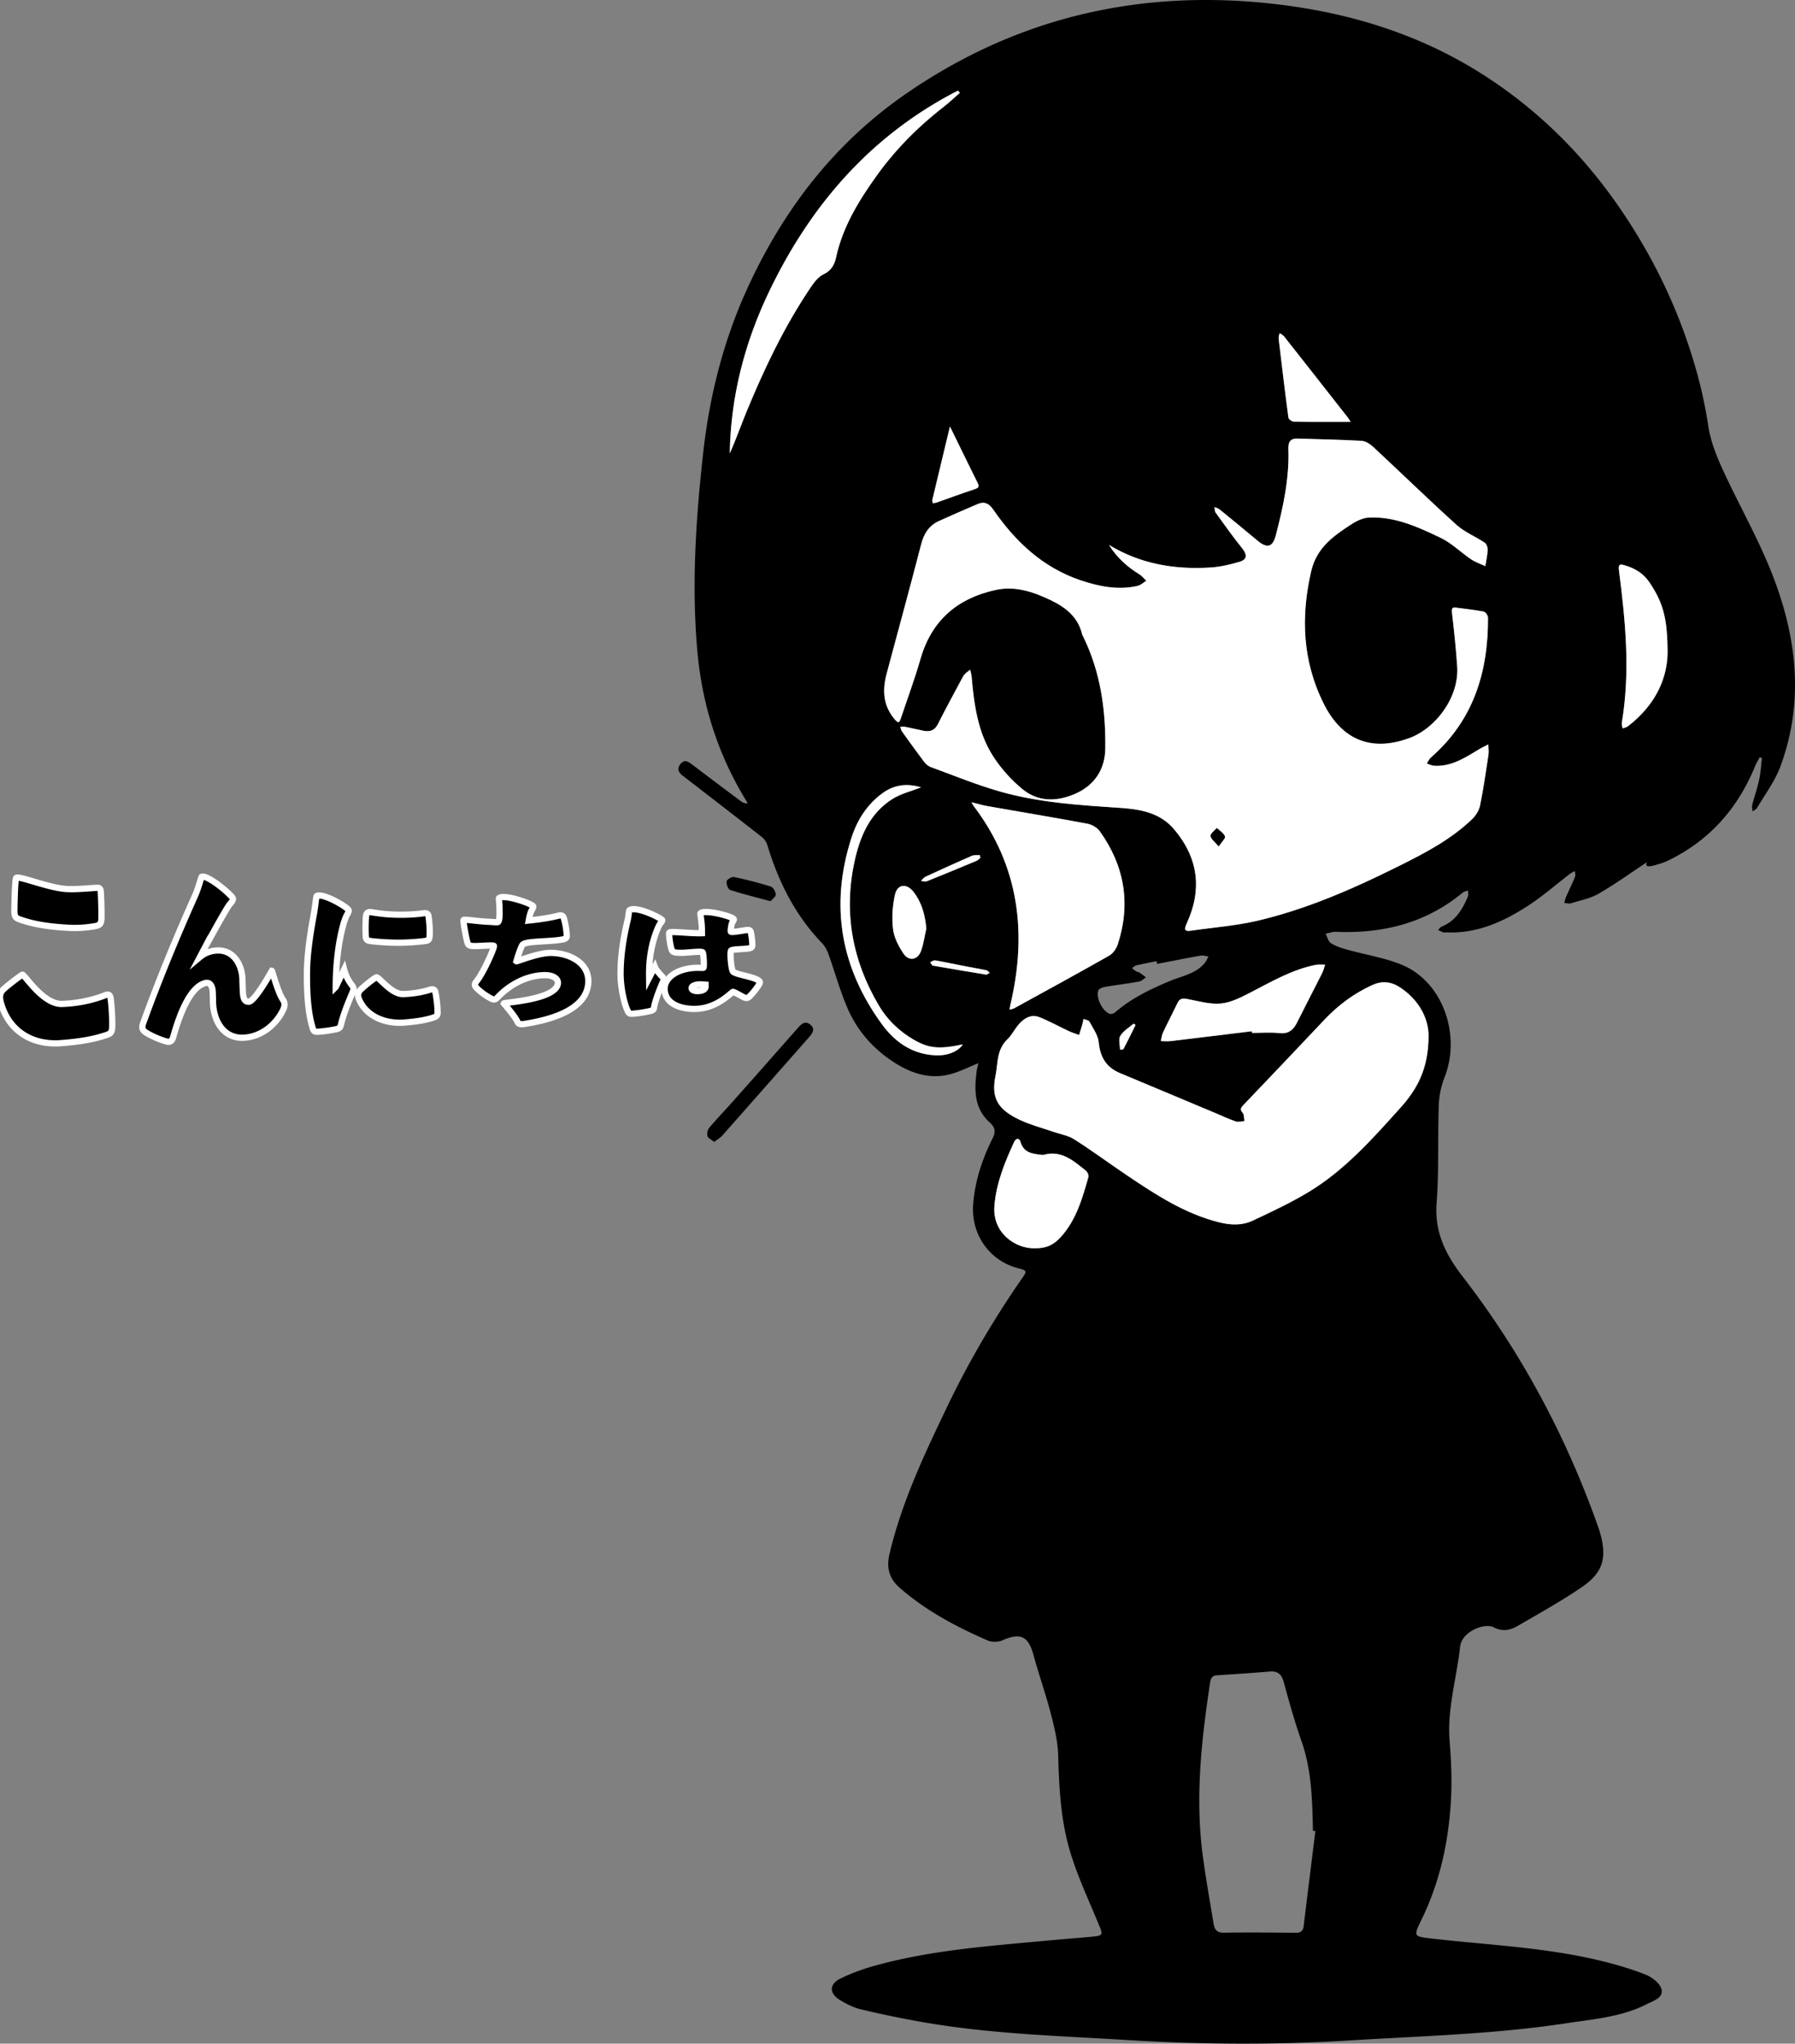 <svg xmlns="http://www.w3.org/2000/svg" xml:space="preserve" width="1148.826" height="1308.065" viewBox="0 0 1148.826 1308.065"><rect x="0" y="0" width="1148.826" height="1308.065" fill="#808080" stroke="none"/><path fill-rule="evenodd" d="M626.366 680.451c-6.535 2.558-12.771 5.895-19.422 7.411-12.952 2.952-24.673-1.278-35.467-8.374-13.018-8.559-22.943-20.033-29.073-34.204-4.861-11.238-8.072-23.183-12.235-34.733-.921-2.558-2.376-5.157-4.246-7.103-17.163-17.851-27.79-39.264-34.859-62.716-.57-1.891-1.995-3.836-3.564-5.064-16.265-12.739-32.64-25.337-48.985-37.974-.264-.204-.511-.432-.785-.619-3.139-2.148-5.019-4.828-2.067-8.256 2.735-3.177 5.267-1.029 7.77.873 10.21 7.761 20.474 15.452 30.744 23.134 1.11.83 2.395 1.428 4.374 1.388-2.285-3.948-4.671-7.841-6.838-11.852-14.45-26.742-22.693-55.203-25.396-85.569-3.776-42.426-.954-84.571 3.697-126.676 4.087-36.994 13.167-72.752 28.806-106.636 22.992-49.82 55.457-91.988 100.958-123.42 70.032-48.38 147.84-66.715 231.921-57.945 47.482 4.953 92.921 18.068 133.937 43.447 35.002 21.657 64.29 49.796 88.021 83.301 23.758 33.543 41.502 70.242 52.469 109.977 3.007 10.896 5.414 22.027 7.083 33.201 1.782 11.938 6.543 22.652 11.585 33.317 9.609 20.328 20.667 40.064 28.944 60.911 16.104 40.558 21.3 82.265 5.725 124.363-3.462 9.356-9.757 17.674-14.868 26.398-.592 1.01-1.96 1.563-2.969 2.328-.083-1.378-.515-2.847-.188-4.12 1.401-5.479 3.294-10.844 4.483-16.363.966-4.479 1.184-9.121 1.733-13.69l-1.441-.508c-1.052 2.054-2.255 4.044-3.131 6.17-11.042 26.797-29.091 47.132-55.296 59.89-2.969 1.445-6.216 2.407-9.424 3.246-2.971.776-5.947.969-4.225-2.189-9.578 6.334-19.924 13.777-30.885 20.164-5.334 3.107-11.789 4.332-17.805 6.192-1.294.4-2.877-.134-4.326-.238.412-1.347.699-2.749 1.261-4.031 1.867-4.265 3.929-8.447 5.688-12.753.414-1.013-.063-2.39-.129-3.599-.989.537-2.07.954-2.955 1.63-9.115 6.965-17.778 14.624-27.388 20.817-15.703 10.12-32.524 17.706-51.937 16.793-.664-.031-1.396.199-1.986-.006-1.139-.396-2.198-1.017-3.291-1.545.803-.748 1.478-1.813 2.428-2.196 8.777-3.536 13.135-10.914 16.594-19.021.494-1.159.105-2.694.126-4.055-1.172.48-2.554.709-3.485 1.48-23.607 19.533-51.13 26.221-81.137 25.003-2.146-.087-4.33.806-6.496 1.243 1.106 2.076 1.702 4.959 3.43 6.051 3.093 1.954 6.791 3.104 10.372 4.109 11.678 3.277 23.912 5.136 35.031 9.724 26.012 10.731 38.112 44.662 27.219 72.18-2.2 5.559-3.429 11.812-3.635 17.794-.714 20.814.192 41.725-1.385 62.456-1.417 18.624 5.721 32.889 16.598 46.975 37.765 48.907 66.552 102.785 87.061 161.079.387 1.1.728 2.218 1.04 3.341 4.428 15.879 1.835 25.221-11.879 34.568-13.17 8.978-27.171 16.758-40.978 24.77-4.675 2.713-9.67 3.805-15.175.92-6.162-3.23-20.596 2.83-21.609 12.26-2.163 20.129-8.376 39.751-6.728 60.393.952 11.933 1.519 23.992.949 35.932-1.304 27.35-6.874 53.787-19.008 78.621-5.289 10.826-4.955 10.619 7.199 12.008 36.059 4.121 72.488 5.594 107.929 14.254 9.684 2.367 19.347 5.17 28.58 8.871 4.041 1.619 9.005 5.488 9.94 9.238 1.384 5.545-5.025 7.322-9.241 9.482-16.238 8.32-34.19 9.646-51.76 12.324-46.05 7.018-92.584 8.145-138.971 10.998-47.138 2.898-94.335 2.629-141.412-.246-43.862-2.678-87.92-3.885-131.364-11.477a667 667 0 0 1-39.568-8.176c-4.757-1.133-9.399-3.473-13.6-6.061-6.851-4.223-6.793-10.131.506-13.699 7.272-3.557 15.054-6.318 22.878-8.455 36.53-9.98 74.169-12.488 111.646-16.014 9.123-.857 18.269-1.477 27.386-2.391 5.892-.59 5.984-1.35 3.727-6.854-6.496-15.844-13.929-31.438-18.788-47.785-5.895-19.83-6.995-40.577-7.553-61.314-.242-8.98-2.46-18.032-4.731-26.806-3.25-12.559-7.634-24.82-11.042-37.343-3.318-12.188-8.354-14.583-19.897-9.482-2.705 1.194-6.825 1.237-9.529.057-20.208-8.821-39.606-19.109-56.328-33.783-6.633-5.82-8.522-12.702-6.432-21.552 7.845-33.203 22.289-63.771 36.915-94.267 13.71-28.586 29.691-55.881 47.773-81.94 3.521-5.073 3.384-5.168-2.557-6.742-18.28-4.844-29.949-21.63-28.594-40.564 1.078-15.069 5.75-29.034 12.386-42.403 2.085-4.201 1.906-6.927-1.805-10.283-9.898-8.952-9.943-20.772-8.327-32.829.24-1.787.799-3.531 1.186-5.301.027-.121-.154-.285.097.14m83.416-331.662c4.918 7.967 11.604 13.984 19.458 18.839 1.682 1.04 2.973 2.711 4.444 4.092-1.876 1.131-3.62 2.837-5.647 3.299-12.474 2.836-24.66.355-36.369-3.572-24.032-8.06-41.653-24.569-55.772-44.999-2.918-4.223-5.764-5.685-10.209-3.811-8.247 3.477-16.423 7.124-24.592 10.781-6.593 2.952-9.807 8.211-11.606 15.194-7.103 27.565-14.677 55.008-22.003 82.516-2.766 10.383-2.455 20.17 4.941 29.041 2.522 3.025 3.165 2.521 4.186-.534 4.217-12.625 8.855-25.13 12.533-37.911 7.091-24.642 23.567-38.741 48.07-44.102 12.743-2.788 24.475 1.32 35.675 6.731 9.343 4.514 17.193 10.819 19.71 21.74.109.475.424.901.645 1.351 11.135 22.673 14.513 47.021 14.147 71.825-.194 13.168-6.849 23.52-19.576 28.959-11.742 5.019-23.554 5.038-33.507-3.188-7.182-5.938-13.727-13.228-18.75-21.071-9.86-15.395-12.155-33.251-13.731-51.111-.124-1.4-.619-2.77-.942-4.153-1.105.886-2.311 1.674-3.284 2.687-.794.826-1.393 1.876-1.939 2.9-5.166 9.696-10.437 19.34-15.381 29.148-2.023 4.015-4.996 5.093-8.997 4.328-3.924-.75-7.805-1.73-11.725-2.508-1.087-.216-2.245-.072-3.37-.093.362 1.02.516 2.189 1.121 3.036 4.64 6.504 9.303 12.994 14.12 19.367 1.053 1.394 2.579 2.772 4.18 3.357 14.822 5.418 29.479 11.473 44.629 15.77 24.63 6.986 50.146 8.635 75.594 10.313 13.311.877 26.3 2.756 35.69 13.892 15.458 18.331 17.938 38.442 8.028 60.063-1.839 4.01-1.608 5.366 2.978 4.695 14.143-2.067 28.522-3.118 42.385-6.373 31.944-7.501 61.834-20.72 91.098-35.32 16.417-8.19 32.68-16.74 46.078-29.59 2.374-2.276 4.498-5.59 5.146-8.75 2.199-10.747 3.75-21.63 5.391-32.484.327-2.167-.04-4.44-.087-6.664-2.019 1.054-4.102 2.001-6.046 3.178-8.853 5.355-17.561 11.119-28.572 10.483-1.608-.093-3.175-.928-4.76-1.419.866-1.311 1.491-2.896 2.633-3.891 27.195-23.693 36.707-54.615 36.538-89.444-.007-1.355-1.496-3.671-2.617-3.891-5.873-1.147-11.849-1.769-17.79-2.56-2.512-.335-2.936.561-2.641 3.13 1.319 11.528 2.574 23.078 3.345 34.653 1.284 19.297-13.486 39.471-30.806 45.77-24.764 9.006-43.296.65-54.663-22.137-13.467-26.997-14.776-55.38-7.97-84.752 3.455-14.911 13.976-22.367 25.251-29.735 3.395-2.219 7.531-4.343 11.436-4.559 16.711-.924 31.588 5.975 46.11 12.917 7.064 3.377 12.89 9.284 19.484 13.739 2.776 1.875 6.089 2.957 9.157 4.399.543-3.49 1.348-6.968 1.505-10.475.068-1.526-.753-3.773-1.928-4.559-5.903-3.943-12.807-6.682-17.987-11.362-18.027-16.284-35.438-33.248-53.231-49.794-2.044-1.901-4.956-3.843-7.568-3.995-13.58-.79-27.194-.969-40.794-1.442-4.84-.168-6.204 2.091-6.042 6.733.656 18.859-3.358 37.102-8.052 55.195-1.981 7.642-5.633 8.499-11.711 3.396-8.021-6.733-16.121-13.372-24.245-19.981-.916-.746-2.204-1.035-3.318-1.536.254 1.233.147 2.728.82 3.66 5.533 7.66 11.017 15.371 16.922 22.74 3.286 4.101 3.309 7.16-1.692 8.649-6.156 1.833-12.591 3.302-18.979 3.683-22.768 1.352-44.533-2.318-64.549-14.483m204.5 314.222c.064-10.355-5.469-22.708-18.525-31.189q-8.423-5.473-17.573-1.281c-11.66 5.342-21.739 12.822-30.533 22.147a11164 11164 0 0 1-51.925 54.675c-1.677 1.754-2.217 2.768-.417 4.898 1.03 1.221.799 3.507 1.136 5.313-1.837.116-3.858.784-5.475.242-4.247-1.424-8.316-3.378-12.459-5.115-20.563-8.622-41.115-17.266-61.692-25.853-8.79-3.668-12.691-10.192-13.615-19.674-.447-4.591-3.646-8.98-5.951-13.271-.518-.965-2.505-1.141-3.815-1.679-.256 1.204-.45 2.426-.782 3.608-.623 2.218-1.326 4.413-1.995 6.618-2.213-.819-4.496-1.488-6.625-2.485-6.287-2.943-12.379-6.35-18.812-8.915-4.038-1.611-7.838-.47-11.419 2.741-3.777 3.387-5.786 8.331-8.944 11.314-7.18 6.783-6.129 15.775-7.699 23.334-3.085 14.854 1.89 21.986 15.861 28.5 6.575 3.064 13.714 4.918 20.6 7.313 4.687 1.631 9.893 2.438 13.967 5.029 11.65 7.411 22.762 15.662 34.231 23.367 18.267 12.274 36.657 24.272 58.468 29.709 7.438 1.854 14.709 2.102 21.494-1.09 12.162-5.721 24.411-11.45 35.886-18.396 23.079-13.971 40.815-34.045 58.643-53.854 10.482-11.647 17.991-24.799 17.97-46.006m-72.424 509.008-1.545-.196c-.457-19.308-.749-38.571-7.273-57.188-4.341-12.386-7.908-25.061-11.35-37.734-1.369-5.044-3.651-7.46-9-7.021-11.27.927-22.554 1.691-33.839 2.409-3.633.231-4.061 2.657-4.482 5.458-5.464 36.311-9.465 72.702-4.651 109.418 1.924 14.672 4.554 29.252 6.95 43.859.571 3.482 1.766 6.064 6.368 5.998 15.314-.223 30.635-.088 45.952.072 3.207.035 4.964-.83 5.375-4.252 2.44-20.28 4.985-40.55 7.495-60.823M621.727 513.483c.796 1.348 1.062 1.921 1.435 2.413 29.234 38.562 34.325 81.555 23.432 127.491-.22.929-.293 1.894-.435 2.841 1.011-.295 2.117-.416 3.018-.911 20.275-11.141 40.588-22.214 60.703-33.64 2.435-1.383 4.585-4.441 5.48-7.178 8.522-26.048 4.345-50.285-11.491-72.455-1.686-2.359-5.1-4.297-8.009-4.84-21.25-3.964-42.581-7.494-63.873-11.237-3.184-.559-6.299-1.513-10.26-2.484m-7.348-454.111-1.355-1.338c-55.342 28.45-93.981 72.766-120.66 128.344-15.762 32.835-24.698 67.36-25.302 103.845 3.885-8.684 6.998-17.593 10.579-26.309 11.287-27.464 23.997-54.227 40.541-78.984 2.364-3.538 5.173-7.602 8.775-9.293 5.174-2.43 7.146-6.287 8.183-11.033 4.187-19.167 14.105-35.477 25.236-51.175 12.227-17.245 26.933-32.118 43.621-45.077 3.609-2.803 6.929-5.977 10.382-8.98m48.081 739.613c7.179.059 11.918-2.118 16.674-7.439 9.777-10.939 13.609-24.609 17.483-38.226.318-1.119-.634-3.193-1.65-4.003-7.886-6.283-15.571-13.33-27.042-10.14-.46.128-.998.027-1.493-.027-5.745-.638-11.269-1.308-13.322-8.287-.851-2.894-2.996-2.259-4.132.222-5.973 13.039-11.375 26.153-12.541 40.797-1.395 17.535 13.853 27.536 26.023 27.103m138.731-138.92.124 1.054c5.828 0 11.711-.497 17.47.138 5.889.649 8.962-2.001 11.346-6.773 5.274-10.563 10.739-21.031 16.042-31.58.86-1.71 1.293-3.635 1.923-5.46-2.106.045-4.277-.228-6.309.186-15.068 3.063-28.147 10.775-41.606 17.698-5.958 3.064-12.389 6.404-18.843 6.99-7.062.641-14.432-1.576-21.599-2.917-2.884-.539-4.742-.298-6.092 2.528-3.011 6.308-6.271 12.497-9.253 18.818-.811 1.72-.989 3.737-1.458 5.618 2.091.012 4.208.245 6.27.001 17.334-2.051 34.658-4.19 51.985-6.301m266.034-245.866c-.316-19.623-3.36-29.275-11.574-41.468-3.865-5.738-9.205-8.91-15.606-10.829-3.076-.922-4.428-1.037-3.883 3.191 4.171 32.384 7.319 64.813 1.837 97.397-.2 1.189.315 2.5.498 3.755 1.133-.446 2.443-.661 3.372-1.373 17.626-13.524 26.228-31.336 25.356-50.673m-477.731 89.752c-8.663-2.649-16.98-1.847-24.609 3.692-9.934 7.213-16.254 17.176-19.948 28.63-13.921 43.174-6.986 83.148 19.702 119.572 8.34 11.383 19.526 19.031 34.354 19.64 7.538.311 14.462-2.568 17.226-7.028-15.061 3.271-21.97 2.586-31.676-3.141-9.067-5.351-16.54-12.441-21.899-21.461-17.042-28.682-22.838-59.497-15.785-92.211 3.458-16.037 9.703-31.101 24.431-40.315 5.405-3.383 11.966-4.919 18.204-7.378m274.879-233.956c-.347-.565-.825-1.553-1.486-2.398-13.641-17.417-27.288-34.828-40.991-52.195-.731-.927-1.955-1.465-2.95-2.184-.207 1.208-.715 2.451-.577 3.619 1.982 16.832 3.995 33.662 6.239 50.46.139 1.035 2.251 2.562 3.465 2.582 12.071.192 24.147.116 36.3.116M740.578 616.959l-.347-1.741c-4.319.872-8.655 1.67-12.944 2.671-1.021.238-1.886 1.153-2.821 1.757.87.686 1.69 1.455 2.629 2.029.695.427 1.634.467 2.31.913 1.4.923 2.697 2.001 4.037 3.015-1.471.92-2.844 2.381-4.429 2.665-7.188 1.289-14.451 2.16-21.652 3.391-1.569.269-3.819 1.028-4.334 2.191-1.966 4.437 2.657 13.692 7.384 15.106.968.289 2.582-.369 3.441-1.116 10.339-8.983 22.473-14.736 34.963-19.964 7.738-3.238 16.54-4.559 22.305-11.576.983-1.196 1.559-2.729 2.322-4.105-1.679-.203-3.433-.822-5.025-.54-9.301 1.651-18.564 3.513-27.839 5.304m-147.722-22.62c-.786-8.706-2.882-16.678-8.205-23.496-4.385-5.618-10.303-5.036-11.844 1.775-1.611 7.122-2.127 14.836-1.25 22.064.665 5.48 3.584 11.064 6.749 15.762 3.388 5.027 9.028 4.032 11.124-1.665 1.695-4.609 2.324-9.612 3.426-14.44m15.122-321.342c-3.799 15.784-7.537 31.265-11.221 46.76-.173.73.138 1.576.223 2.368.907-.177 1.852-.246 2.714-.549 7.964-2.799 15.87-5.775 23.895-8.384 2.484-.807 3.406-1.486 2.125-4.066-5.878-11.84-11.659-23.727-17.736-36.129m19.491 276.027-.454-1.773c-1.739.177-3.662-.065-5.188.6-9.896 4.314-19.725 8.788-29.521 13.326-1.145.53-1.957 1.776-2.923 2.691 1.3.073 2.776.589 3.872.151 10.644-4.253 21.232-8.645 31.806-13.067.913-.382 1.611-1.274 2.408-1.928m3.893 74.838 2.096-1.196c-.704-.565-1.335-1.474-2.124-1.641-4.39-.927-8.825-1.634-13.23-2.493-6.526-1.271-13.026-2.683-19.572-3.835-.964-.17-2.121.756-3.188 1.175.565.758 1.032 2.071 1.709 2.191 11.292 2 22.61 3.851 34.309 5.799m95.411 32.223-1.192-.95c-2.944 2.575-6.637 4.695-8.572 7.882-1.326 2.184-.208 5.853-.183 8.857.765-.14 1.999-.032 2.222-.456 2.661-5.065 5.173-10.21 7.725-15.333" clip-rule="evenodd"/><path fill-rule="evenodd" d="M457.119 730.905c-1.813-1.472-3.923-2.35-4.305-3.712-.446-1.592.051-4.083 1.123-5.356 4.923-5.851 10.242-11.366 15.322-17.088a12205 12205 0 0 0 41.323-46.741c2.268-2.581 4.703-4.905 7.955-2.25 3.696 3.018 1.198 5.905-1.08 8.492-18.356 20.853-36.702 41.712-55.119 62.51-1.353 1.528-3.233 2.59-5.219 4.145m36.048-154.069c-9.296-2.514-17.675-4.558-25.853-7.217-1.313-.428-2.573-3.754-2.277-5.468.213-1.233 3.281-3.107 4.683-2.814 7.947 1.661 15.844 3.674 23.588 6.107 1.533.481 3.113 3.28 3.204 5.085.07 1.388-2.164 2.89-3.345 4.307" clip-rule="evenodd"/><path fill="#fff" fill-rule="evenodd" d="M709.782 348.789c20.017 12.165 41.781 15.835 64.547 14.481 6.388-.38 12.822-1.849 18.979-3.683 5.001-1.489 4.979-4.548 1.692-8.649-5.905-7.37-11.389-15.081-16.922-22.74-.673-.932-.566-2.426-.82-3.66 1.114.501 2.402.79 3.318 1.536 8.124 6.609 16.225 13.248 24.245 19.981 6.078 5.103 9.729 4.246 11.711-3.396 4.693-18.093 8.708-36.336 8.052-55.195-.162-4.643 1.202-6.902 6.042-6.733 13.6.474 27.214.652 40.794 1.442 2.612.152 5.524 2.094 7.568 3.995 17.793 16.547 35.204 33.511 53.231 49.794 5.181 4.68 12.084 7.418 17.987 11.362 1.175.785 1.996 3.033 1.928 4.559-.157 3.507-.962 6.985-1.505 10.475-3.068-1.442-6.381-2.524-9.157-4.399-6.595-4.455-12.42-10.362-19.484-13.739-14.522-6.942-29.399-13.841-46.11-12.917-3.904.216-8.041 2.34-11.436 4.559-11.275 7.368-21.796 14.824-25.251 29.735-6.807 29.373-5.497 57.755 7.97 84.752 11.367 22.787 29.899 31.143 54.663 22.137 17.319-6.299 32.09-26.473 30.806-45.77-.771-11.575-2.025-23.125-3.345-34.653-.295-2.569.129-3.465 2.641-3.13 5.941.792 11.917 1.413 17.79 2.56 1.121.219 2.61 2.536 2.617 3.891.169 34.829-9.343 65.751-36.538 89.444-1.142.994-1.767 2.58-2.633 3.891 1.585.491 3.151 1.326 4.76 1.419 11.012.636 19.72-5.128 28.572-10.483 1.944-1.177 4.027-2.124 6.046-3.178.047 2.224.414 4.497.087 6.664-1.641 10.854-3.191 21.737-5.391 32.484-.647 3.16-2.771 6.474-5.146 8.75-13.398 12.85-29.661 21.399-46.078 29.59-29.264 14.601-59.153 27.819-91.098 35.32-13.862 3.255-28.242 4.306-42.385 6.373-4.586.671-4.816-.686-2.978-4.695 9.91-21.62 7.43-41.731-8.028-60.063-9.391-11.136-22.38-13.015-35.69-13.892-25.448-1.678-50.963-3.326-75.594-10.313-15.15-4.297-29.807-10.352-44.629-15.77-1.601-.585-3.126-1.964-4.18-3.357-4.817-6.373-9.48-12.863-14.12-19.367-.605-.847-.758-2.017-1.121-3.036 1.125.021 2.283-.123 3.37.093 3.92.777 7.8 1.758 11.725 2.508 4.001.765 6.973-.313 8.997-4.328 4.944-9.809 10.215-19.452 15.381-29.148.546-1.024 1.145-2.074 1.939-2.9.973-1.013 2.179-1.801 3.284-2.687.323 1.384.818 2.753.942 4.153 1.576 17.86 3.872 35.717 13.731 51.111 5.023 7.844 11.568 15.134 18.75 21.071 9.953 8.227 21.765 8.207 33.507 3.188 12.727-5.439 19.382-15.791 19.576-28.959.365-24.805-3.013-49.152-14.147-71.825-.221-.449-.536-.876-.645-1.351-2.517-10.921-10.367-17.226-19.71-21.74-11.201-5.411-22.932-9.519-35.675-6.731-24.503 5.36-40.979 19.46-48.07 44.102-3.678 12.781-8.316 25.286-12.533 37.911-1.021 3.055-1.663 3.56-4.186.534-7.396-8.871-7.707-18.658-4.941-29.041 7.327-27.508 14.901-54.951 22.003-82.516 1.799-6.983 5.013-12.242 11.606-15.194 8.169-3.657 16.346-7.304 24.592-10.781 4.446-1.875 7.291-.412 10.209 3.811 14.119 20.43 31.74 36.939 55.772 44.999 11.709 3.927 23.895 6.408 36.369 3.572 2.027-.461 3.771-2.167 5.647-3.299-1.472-1.38-2.763-3.052-4.444-4.092-7.852-4.853-14.538-10.87-19.456-18.837m70.215 192.918c2.003-3.051 4.425-5.32 3.979-6.355-.917-2.131-3.366-3.602-5.186-5.343-1.431 1.69-4.132 3.514-3.974 5.04.203 1.957 2.706 3.676 5.181 6.658m134.285 121.304c.021 21.207-7.487 34.358-17.973 46.01-17.827 19.809-35.563 39.883-58.643 53.854-11.475 6.945-23.724 12.675-35.886 18.396-6.785 3.191-14.056 2.944-21.494 1.09-21.811-5.437-40.201-17.435-58.468-29.709-11.469-7.705-22.581-15.956-34.231-23.367-4.074-2.591-9.28-3.398-13.967-5.029-6.886-2.396-14.025-4.249-20.6-7.313-13.971-6.514-18.946-13.646-15.861-28.5 1.57-7.559.519-16.551 7.699-23.334 3.158-2.983 5.167-7.928 8.944-11.314 3.581-3.211 7.381-4.353 11.419-2.741 6.432 2.565 12.525 5.972 18.812 8.915 2.13.997 4.413 1.666 6.625 2.485.669-2.205 1.373-4.4 1.995-6.618.332-1.183.526-2.404.782-3.608 1.311.538 3.297.714 3.815 1.679 2.305 4.291 5.504 8.681 5.951 13.271.924 9.481 4.825 16.006 13.615 19.674 20.577 8.587 41.13 17.23 61.692 25.853 4.143 1.737 8.212 3.691 12.459 5.115 1.616.542 3.638-.126 5.475-.242-.337-1.807-.105-4.093-1.136-5.313-1.8-2.131-1.26-3.145.417-4.898 17.368-18.168 34.68-36.39 51.925-54.675 8.794-9.325 18.873-16.806 30.533-22.147q9.15-4.192 17.573 1.281c13.059 8.477 18.592 20.83 18.528 31.185" clip-rule="evenodd"/><path fill="#fff" fill-rule="evenodd" d="M621.727 513.483c3.961.971 7.077 1.925 10.261 2.484 21.292 3.743 42.623 7.273 63.873 11.237 2.909.543 6.323 2.48 8.009 4.84 15.835 22.17 20.013 46.407 11.491 72.455-.896 2.736-3.046 5.795-5.48 7.178-20.114 11.426-40.428 22.499-60.703 33.64-.901.495-2.007.616-3.018.911.142-.947.214-1.912.435-2.841 10.893-45.937 5.802-88.93-23.432-127.491-.374-.492-.641-1.065-1.436-2.413m-7.348-454.111c-3.454 3.003-6.773 6.177-10.383 8.98-16.688 12.959-31.394 27.832-43.621 45.077-11.131 15.698-21.049 32.009-25.236 51.175-1.037 4.746-3.008 8.604-8.183 11.033-3.603 1.692-6.411 5.755-8.775 9.293-16.544 24.757-29.254 51.52-40.541 78.984-3.582 8.716-6.694 17.625-10.579 26.309.604-36.485 9.541-71.01 25.302-103.845 26.678-55.578 65.318-99.895 120.66-128.344q.68.668 1.356 1.338m48.081 739.613c-12.171.434-27.418-9.567-26.022-27.104 1.166-14.644 6.568-27.758 12.541-40.797 1.136-2.48 3.281-3.115 4.132-.222 2.053 6.979 7.577 7.649 13.322 8.287.495.055 1.032.155 1.493.027 11.471-3.19 19.157 3.856 27.042 10.14 1.016.81 1.968 2.884 1.65 4.003-3.874 13.616-7.706 27.286-17.483 38.226-4.757 5.322-9.496 7.498-16.675 7.44m138.731-138.92c-17.327 2.111-34.651 4.25-51.985 6.301-2.062.244-4.179.011-6.27-.001.469-1.881.647-3.898 1.458-5.618 2.981-6.321 6.242-12.511 9.253-18.818 1.35-2.826 3.208-3.067 6.092-2.528 7.167 1.341 14.537 3.558 21.599 2.917 6.454-.586 12.885-3.926 18.843-6.99 13.459-6.923 26.538-14.636 41.606-17.698 2.031-.413 4.202-.141 6.309-.186-.63 1.825-1.063 3.75-1.923 5.46-5.303 10.549-10.768 21.017-16.042 31.58-2.384 4.772-5.457 7.423-11.346 6.773-5.759-.635-11.642-.138-17.47-.138zm266.034-245.866c.872 19.337-7.73 37.149-25.356 50.673-.929.712-2.239.927-3.373 1.373-.182-1.255-.697-2.565-.497-3.755 5.482-32.584 2.334-65.014-1.837-97.397-.545-4.228.807-4.113 3.883-3.191 6.401 1.919 11.741 5.091 15.606 10.829 8.214 12.192 11.258 21.845 11.574 41.468m-477.731 89.752c-6.237 2.459-12.799 3.995-18.205 7.378-14.728 9.215-20.973 24.278-24.431 40.315-7.053 32.714-1.258 63.529 15.785 92.211 5.359 9.02 12.832 16.11 21.899 21.461 9.707 5.727 16.615 6.412 31.676 3.141-2.764 4.46-9.688 7.339-17.226 7.028-14.827-.608-26.014-8.257-34.354-19.64-26.688-36.424-33.623-76.398-19.702-119.572 3.693-11.454 10.014-21.417 19.948-28.63 7.629-5.539 15.947-6.342 24.61-3.692m274.879-233.956c-12.152 0-24.229.076-36.301-.117-1.214-.02-3.326-1.546-3.465-2.582-2.244-16.799-4.257-33.628-6.239-50.46-.138-1.167.37-2.411.577-3.619.995.719 2.219 1.257 2.95 2.184 13.703 17.368 27.351 34.778 40.991 52.195.661.846 1.14 1.834 1.487 2.399" clip-rule="evenodd"/><path fill="#fff" fill-rule="evenodd" d="M592.856 594.339c-1.102 4.828-1.731 9.831-3.427 14.44-2.095 5.697-7.736 6.692-11.124 1.665-3.165-4.697-6.083-10.281-6.749-15.762-.877-7.229-.361-14.942 1.25-22.064 1.541-6.812 7.458-7.394 11.844-1.775 5.324 6.819 7.421 14.79 8.206 23.496m15.122-321.342c6.077 12.403 11.858 24.29 17.736 36.129 1.281 2.58.359 3.259-2.125 4.066-8.025 2.609-15.93 5.585-23.895 8.384-.862.303-1.808.372-2.714.549-.085-.792-.396-1.638-.223-2.368 3.684-15.495 7.422-30.977 11.221-46.76m19.491 276.027c-.797.654-1.496 1.546-2.408 1.928-10.574 4.423-21.163 8.814-31.806 13.067-1.096.438-2.572-.078-3.872-.151.966-.915 1.779-2.161 2.923-2.691 9.796-4.538 19.625-9.012 29.521-13.326 1.526-.665 3.449-.423 5.188-.6zm3.893 74.838c-11.699-1.948-23.017-3.799-34.309-5.799-.678-.12-1.145-1.434-1.709-2.191 1.067-.419 2.224-1.345 3.188-1.175 6.546 1.152 13.046 2.563 19.572 3.835 4.405.859 8.84 1.566 13.23 2.493.789.167 1.42 1.075 2.124 1.641zm95.411 32.223c-2.552 5.123-5.063 10.268-7.726 15.333-.223.424-1.457.316-2.222.456-.025-3.005-1.144-6.674.183-8.857 1.936-3.187 5.628-5.307 8.572-7.882z" clip-rule="evenodd"/><path fill-rule="evenodd" d="M779.997 541.707c-2.475-2.981-4.978-4.7-5.181-6.658-.158-1.526 2.543-3.35 3.974-5.04 1.819 1.741 4.269 3.212 5.186 5.343.445 1.034-1.976 3.304-3.979 6.355" clip-rule="evenodd"/><path stroke="#fff" stroke-miterlimit="10" stroke-width="4" d="M.662 642.175c-1.181-4.13-.869-6.741 1.648-9.045 3.36-3.075 11.72-9.373 12.087-9.238 2 .733 13.394 19.149 25.444 18.691 9.313-.354 18.993-2.188 27.698-5.671 1.985-.794 3.004-.03 3.288 2.199.709 5.582 1.062 12.192.998 17.552-.042 3.614-.68 4.751-3.183 5.622-9.589 3.339-19.334 4.571-29.344 5.381-18.197 1.472-33.415-7.237-38.636-25.491zm9.762-80.32c2.036-1.308 20.794 6.495 32.116 7.161 6.469.381 14.732-.581 19.923-.759 1.354-.046 1.983.895 2.069 2.654.148 3.02.474 10.348.398 16.509-.049 4.023-1.11 4.829-4.174 5.382a73.6 73.6 0 0 1-17.149 1.035c-10.496-.61-21.153-1.807-31.185-5.417-2.762-.994-3.273-2.148-3.212-6.162.087-5.619.421-19.893 1.214-20.403zm114.424 11.371c2.349-5.25 3.895-11.851 4.207-11.992 3.699-1.676 20.011 12.162 19.997 13.979-.008 1.022-.453 1.797-1.422 2.88-1.316 1.47-2.627 3.76-4.053 6.192-4.302 7.339-8.536 15.187-12.507 22.319a2186 2186 0 0 0-3.16 6.008c3.435-2.879 7.596-4.272 11.869-4.245 10.678.069 15.569 10.43 15.401 19.837l.254 6.642c.264 5.288 1.662 6.374 3.772 6.315 3.919-.108 14.788-19.768 14.788-19.768.172.025 4.128 14.448 7.021 18.386 1.489 2.027 1.413 4.217-.04 7.084-4.809 9.485-13.898 16.573-24.542 17.312-14.073.977-20.378-11.939-20.121-24.358l-.164-4.612c-.065-4.269-1.887-6.504-4.267-6.071-8.157 1.482-13.979 13.979-17.181 22.669a151 151 0 0 0-3.833 11.921c-.733 2.648-2.094 3.521-4.152 2.952-5.011-1.383-10.894-4.113-13.72-6.077-1.975-1.373-2.371-2.951-1.346-5.784 9.965-27.537 21.214-54.789 33.199-81.589zm75.888 12.604c1.044-5.664 1.594-12.067 1.956-12.303 3.654-2.375 20.488 7.391 20.482 9.242-.002.618-.21 1.227-1.008 2.633-.909 1.601-1.709 3.696-2.527 6.715-3.204 11.835-4.546 24.854-4.74 37.412l-.008 2.188a2124 2124 0 0 1 5.358-11.167c1.09 4.23 3.176 7.798 4.986 10.028 1.142 1.407 1.195 2.638.59 4.087-2.33 5.585-5.87 13.778-7.5 20.802-.511 2.201-1.139 2.843-3.131 3.284-1.8.398-7.246 1.363-11.672 1.622-2.013.117-2.777-.353-3.31-2.036-3.198-10.104-3.743-22.765-3.762-34.046-.02-12.835 1.956-25.819 4.286-38.461zm29.714 48.003c1.941-2.086 9.824-8.552 10.66-8.295 2.071.635 9.722 10.94 16.854 10.717 6.931-.217 12.57-1.301 17.073-2.739 1.996-.638 3.258-.254 3.616 1.507.878 4.325 1.412 9.802 1.413 13.021.001 1.8-.515 2.521-2.411 3.168-5.147 1.759-11.618 2.73-18.905 3.297-11.756.914-24.273-3.631-29.02-15.055-1.021-2.458-.592-4.211.72-5.621zm3.828-47.605c.204-1.814 1.319-2.663 3.11-2.391 4.212.642 8.307 1.278 13.813 1.519 6.608.288 13.537.103 20.223-.858 1.498-.215 2.589.422 2.803 1.75.646 4.002.985 9.864.704 13.199-.149 1.767-.615 2.556-2.605 2.817-4.883.643-12.128 1.239-19.545 1.111-6.214-.107-12.637-.616-15.834-1.09-2.299-.341-2.794-1.079-2.899-3.604-.172-4.141-.077-9.73.23-12.453zm78.299 3.755c2.104.076 5.73.553 6.209.134 1.284-1.123.879-7.173.871-9.932-.005-1.513-.465-5.12-.316-5.268 2.994-2.971 21.925 3.72 21.932 5.266.003.687-.22 1.113-.791 2.108-.703 1.225-1.288 2.949-1.681 4.829l-.391 2.053c6.906-.689 13.662-1.696 19.206-3.13 1.771-.458 2.793.144 3.213 1.55.972 3.253 1.85 7.936 1.872 11.577.005.911-.428 1.703-2.492 2.109-8.087 1.593-22.694.924-25.542 3.204-1.36 1.089-4.169 10.788-4.169 10.788.253.233 13.741-5.255 21.541-5.359 11.052-.147 24.672 5.534 24.494 18.29-.264 18.879-26.218 24.847-40.85 27.187-2.587.414-3.846.139-4.533-1.42-1.532-3.474-8.688-11.718-8.688-11.718.205-.699 33.346-2.254 34.6-12.766.338-2.836-2.703-5.518-9.064-5.318-11.203.352-21.9 6.126-29.566 14.266-1.399 1.485-2.409 1.615-4.116.71-3.3-1.75-7.143-4.439-9.459-6.982-1.292-1.417-1.234-2.346.091-4.012 4.94-6.211 11.685-22.081 11.18-22.735-.5-.649-8.521.174-12.731.124-2.707-.032-3.732-.517-4.214-2.167-.931-3.189-2.956-14.038-2.428-14.527.619-.576 9.012.891 15.822 1.139zm89.201-1.41c.584-2.436.668-5.687 1.047-5.96 4.328-3.127 20.973 5.322 20.983 6.356.005.518-.257 1.029-.785 1.599-.597.645-1.293 1.885-1.869 3.2-4.239 9.688-5.88 20.436-5.702 31.032l.011 1.052c1.458-2.815 2.186-4.214 3.643-6.99.722 1.928 3.254 4.707 5.089 6.631.514.539.735 1.571.326 2.427-1.945 4.072-5.43 13.142-5.951 17.13-.139 1.065-.5 1.522-1.993 1.94-2.096.587-7.628 1.551-11.648 1.85-1.909.142-2.509-.299-3.133-1.623-2.866-6.086-4.577-16.435-4.624-23.426-.079-11.842 1.851-23.74 4.606-35.218zm44.329 30.868c1.404-.033 3.935.164 4.116-.027.562-.59.061-9.355-.527-9.893-.989-.903-9.322.319-13.534.334-4.914.017-5.719-.497-6.341-2.174-.922-2.483-1.952-10.298-1.422-10.775 1.146-1.033 13.132.644 20.843.388l-.03-2.388c-.07-5.552-1.176-10.031-.931-10.297 2.634-2.857 21.348 2.145 21.372 3.827.005.337-.176.807-.583 1.319-.403.508-.671 1.274-.87 2.128-.261 1.124-.73 4.163-.438 4.444.67.645 7.151-.7 10.101-1.025 1.665-.184 2.402.204 2.623 1.119.508 2.101.986 5.597 1.027 8.288.023 1.51-.477 2.03-2.47 2.366-2.693.454-10.349.432-11.111 1.286-.899 1.009.028 12.217 1.194 13.487 1.661 1.811 10.96 2.92 15.238 5.066 2 1.003 2.272 1.638 1.652 2.787-1.481 2.744-4.339 6.123-6.308 8.113-1.188 1.201-2.225 1.29-4.421.096-1.918-1.043-5.784-3.204-6.176-3.03-1.386.614-9.344 9.578-21.774 10.746-8.603.809-21.682-1.606-21.957-12.499-.187-7.413 8.185-13.389 20.727-13.686zm.988 14.892c3.515-.19 4.502-1.648 4.486-2.908l-.015-1.188c-1.609-.135-2.917-.217-4.122-.162-2.911.133-4.808 1.146-4.793 2.357s1.532 2.058 4.444 1.901z"/></svg>